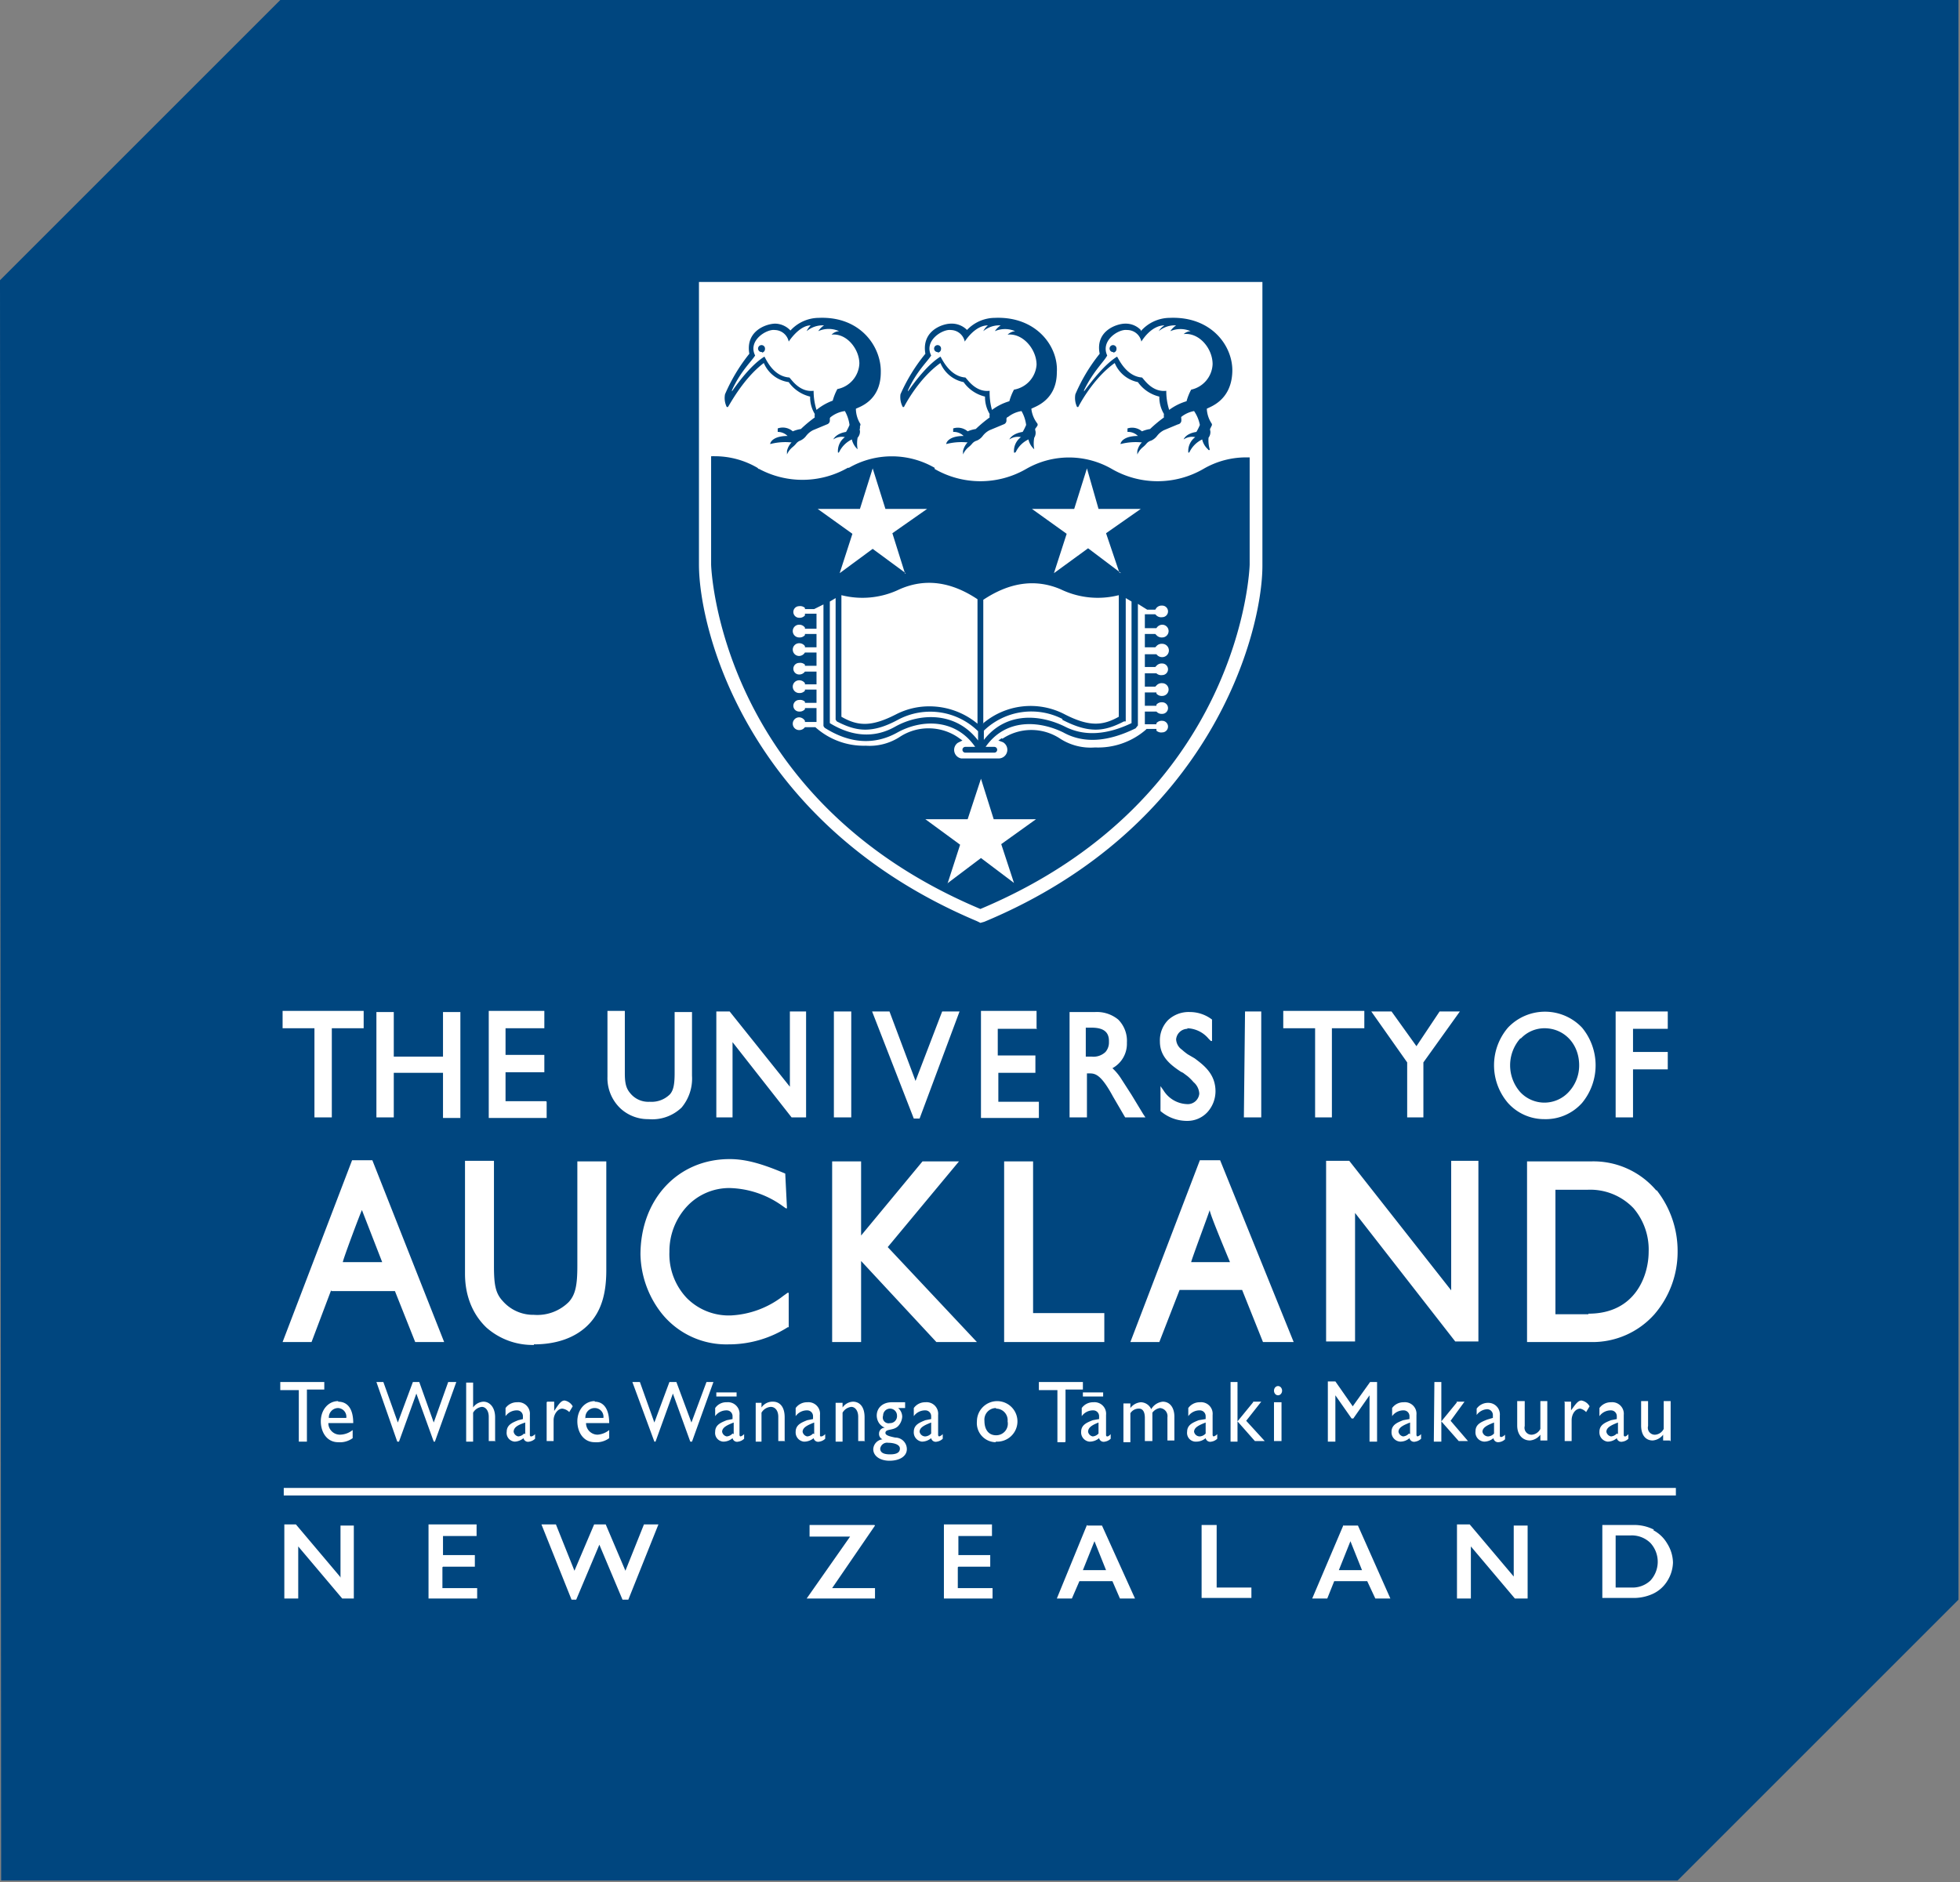 <?xml version="1.0" encoding="UTF-8" standalone="no"?>
<svg
   xmlns:dc="http://purl.org/dc/elements/1.1/"
   xmlns:cc="http://creativecommons.org/ns#"
   xmlns:rdf="http://www.w3.org/1999/02/22-rdf-syntax-ns#"
   xmlns:svg="http://www.w3.org/2000/svg"
   xmlns="http://www.w3.org/2000/svg"
   id="svg8"
   version="1.1"
   viewBox="0 0 338.465 325.065">
<rect x="0" y="0" width="338.465" height="325.065" fill="#808080" stroke="none"/>
<path fill="#00467f" d="M0 48.4L48.4 0h289.8v276.3l-48.5 48.5H.2L0 48.4"></path><path fill="#fff" d="M51.6 249H53v-9h3v-1.3h-7.6v1.4h3.2v9m6.8-7.1c-1.7 0-3 1.5-3 3.5 0 1.8 1 3.6 3 3.6a3.7 3.7 0 0 0 2.5-.7V247a3.6 3.6 0 0 1-2.2.8 2 2 0 0 1-2-2H61c0-2.5-1-3.7-2.6-3.7zm-1.6 3a1.6 1.6 0 0 1 1.6-1.8 1.5 1.5 0 0 1 1.4 1.7h-3zm15.7-6.3h-1.2l-2.6 7-2.5-7H65l3.6 10.3h.3l3-8.3 3 8.3h.2l3.7-10.3h-1.4l-2.5 7-2.5-7M85.5 249v-4.2c0-1.8-1-2.7-2-2.7a2.3 2.3 0 0 0-1.8 1v-4.3h-1.2V249h1.2v-5a2 2 0 0 1 1.5-1c.7 0 1.2.7 1.2 1.7v4.2h1.2zm4-3.7c-1 .4-2 .8-2 2a1.5 1.5 0 0 0 1.4 1.7 2.5 2.5 0 0 0 1.5-.6.8.8 0 0 0 1 .6 1.8 1.8 0 0 0 1-.5v-.8a1.3 1.3 0 0 1-.6.4c-.2 0-.3 0-.3-.3v-3.4a2 2 0 0 0-2.2-2.2 2.4 2.4 0 0 0-2 1v1.4a2.4 2.4 0 0 1 2-1 1 1 0 0 1 1 1v.5zm1 2.3a1.5 1.5 0 0 1-1 .5 1 1 0 0 1-.8-.8c0-.8.8-1.2 2-1.6v2zm3.9-5.4v6.7h1.2v-3.6c0-1 .7-2 1.5-2a2 2 0 0 1 1.2.6l.6-1a2 2 0 0 0-1.4-1c-.6 0-1 .6-1.8 1.8v-1.6h-1.2zm8.3-.2c-1.7 0-3 1.5-3 3.5 0 1.8 1 3.6 3 3.6a3.7 3.7 0 0 0 2.5-.7V247a3.6 3.6 0 0 1-2 .8 2 2 0 0 1-2-2h4c0-2.5-1-3.7-2.5-3.7zm-1.6 3a1.6 1.6 0 0 1 1.7-1.8 1.5 1.5 0 0 1 1.4 1.7h-3zm15.7-6.3h-1.2l-2.6 7-2.5-7h-1.3L113 249h.2l3-8.3 3 8.3h.3l3.7-10.3H122l-2.6 7-2.6-7m8.7 6.6c-1 .4-2 .8-2 2a1.5 1.5 0 0 0 1.4 1.7 2.4 2.4 0 0 0 1.6-.6.8.8 0 0 0 1 .6 1.8 1.8 0 0 0 1-.5v-.8a1.4 1.4 0 0 1-.6.4s-.2 0-.2-.3v-3.4a2 2 0 0 0-2.2-2.2 2.3 2.3 0 0 0-2 1v1.4a2.4 2.4 0 0 1 2-1 1 1 0 0 1 1 1v.5zm1 2.3a1.5 1.5 0 0 1-1 .5 1 1 0 0 1-.8-.8c0-.8 1-1.2 2-1.6v2zm9 1.4v-4.2c0-2-1-2.7-2-2.7a2.3 2.3 0 0 0-2 1v-.8h-1v6.7h1v-5a2 2 0 0 1 1.6-1c.8 0 1.3.7 1.3 1.7v4.2h1.2zm3.9-3.7c-1 .4-2 .8-2 2a1.6 1.6 0 0 0 1.4 1.7 2.5 2.5 0 0 0 1.7-.6.8.8 0 0 0 1 .6 1.8 1.8 0 0 0 1-.5v-.8a1.4 1.4 0 0 1-.6.4c-.3 0-.3 0-.3-.3v-3.4a2 2 0 0 0-2.2-2.2 2.4 2.4 0 0 0-2 1v1.4a2.4 2.4 0 0 1 2-1 1 1 0 0 1 1 1v.5zm1 2.3a1.5 1.5 0 0 1-1 .5 1 1 0 0 1-.8-.8c0-.8 1-1.2 2-1.6v2zm8.9 1.4v-4.2c0-2-1-2.7-2-2.7a2.3 2.3 0 0 0-1.8 1v-.8h-1.2v6.7h1.2v-5a2 2 0 0 1 1.5-1c.7 0 1.2.7 1.2 1.7v4.2h1.2zm7.3-6.8H154c-1.6 0-2.6 1-2.6 2.3a2.4 2.4 0 0 0 .4 1.3 2.3 2.3 0 0 0 1 .8 1 1 0 0 0-1 1 1 1 0 0 0 .6 1 1.8 1.8 0 0 0-1.6 1.7c0 1.2 1.2 2 2.8 2 1.8 0 3-.8 3-2a2 2 0 0 0-2-2c-1-.2-1.7-.4-1.7-.8 0-.8 1.5-.3 2.3-1.3a2.6 2.6 0 0 0 .6-1.5 2 2 0 0 0-.7-1.5h1.2v-1zm-3.2 7c.7 0 2 .2 2 1 0 .7-.6 1-1.7 1s-1.7-.3-1.7-1a1.2 1.2 0 0 1 1.4-1zm.3-3.4a1 1 0 0 1-1.2-1.3 1.2 1.2 0 0 1 1.2-1.2 1.2 1.2 0 0 1 1.2 1.2 1.2 1.2 0 0 1-1.3 1.3zm6.1-.5c-1 .4-2 .8-2 2a1.6 1.6 0 0 0 1.4 1.7 2.5 2.5 0 0 0 1.6-.6.8.8 0 0 0 1 .6 1.8 1.8 0 0 0 1-.5v-.8a1.4 1.4 0 0 1-.6.4s-.2 0-.2-.3v-3.4a2 2 0 0 0-2.2-2.2 2.4 2.4 0 0 0-2 1v1.4a2.4 2.4 0 0 1 2-1 1 1 0 0 1 1 1v.5zm1 2.3a1.5 1.5 0 0 1-1 .5 1 1 0 0 1-1-.8c0-.8 1-1.2 2-1.6v2zM172 249a3.5 3.5 0 1 0-3.3-3.5 3.3 3.3 0 0 0 3.2 3.6zm0-5.7a2 2 0 0 1 2 2.2 2 2 0 0 1-2 2.4c-1.3 0-2-1-2-2.5a2 2 0 0 1 2-2.2zm12 5.7v-9h3v-1.3h-7.6v1.4h3.2v9h1.3m4.8-3.8c-1 .4-2 .8-2 2a1.6 1.6 0 0 0 1.4 1.7 2.5 2.5 0 0 0 1.7-.6.8.8 0 0 0 1 .6 1.8 1.8 0 0 0 1-.5v-.8a1.4 1.4 0 0 1-.5.4c-.2 0-.3 0-.3-.3v-3.4a2 2 0 0 0-2.2-2.2 2.4 2.4 0 0 0-2 1v1.4a2.4 2.4 0 0 1 2-1 1 1 0 0 1 1 1v.5zm1 2.3a1.5 1.5 0 0 1-1 .5 1 1 0 0 1-.8-.8c0-.8.8-1.2 1.8-1.6v2zm13.1 1.4v-4.3c0-1.6-.8-2.6-2-2.6a2.6 2.6 0 0 0-2 1.3 2 2 0 0 0-1.8-1.2 2.5 2.5 0 0 0-1.8 1v-.8H194v6.7h1.2v-5a1.7 1.7 0 0 1 1.5-.8c.6 0 1 .5 1 1.6v4h1.3V244a2 2 0 0 1 1.3-.8 1.4 1.4 0 0 1 1.3 1.6v4h1.2zm4.2-3.7c-1 .4-2 .8-2 2a1.5 1.5 0 0 0 1.6 1.7 2.5 2.5 0 0 0 1.6-.6.8.8 0 0 0 1 .6 1.8 1.8 0 0 0 1-.5v-.8a1.4 1.4 0 0 1-.6.4s-.2 0-.2-.3v-3.4a2 2 0 0 0-2.2-2.2 2.4 2.4 0 0 0-2 1v1.4a2.4 2.4 0 0 1 2-1 1 1 0 0 1 1 1v.5zm1.2 2.3a1.5 1.5 0 0 1-1 .5 1 1 0 0 1-1-.8c0-.8 1-1.2 2-1.6v2zm8.2-5.4l-2.7 3.3 3 3.4h1.7l-3.2-3.5 2.6-3.3h-1.4m-3.9-3.4h1.2V249h-1.2z"></path><ellipse cx="220.7" cy="240.2" rx=".7" ry=".8" fill="#fff"></ellipse><path fill="#fff" d="M220 242.2h1.3v6.7H220zm17.8 6.8v-10.3h-1.2l-3 4.2-3-4.3h-1.3V249h1.3v-8l2.8 4h.3l2.8-4v8h1.3m4.5-3.7c-1 .4-2 .8-2 2a1.6 1.6 0 0 0 1.5 1.7 2.4 2.4 0 0 0 1.6-.6.8.8 0 0 0 1 .6 1.8 1.8 0 0 0 1-.5v-.8a1.4 1.4 0 0 1-.6.4s-.2 0-.2-.3v-3.4a2 2 0 0 0-2.2-2.2 2.4 2.4 0 0 0-2 1v1.4a2.4 2.4 0 0 1 2-1 1 1 0 0 1 1 1v.5zm1 2.3a1.5 1.5 0 0 1-1 .5 1 1 0 0 1-.8-.8c0-.8 1-1.2 2-1.6v2zm8.3-5.4l-2.7 3.3 3 3.4h1.6l-3-3.5 2.4-3.3h-1.4m-3.8-3.4h1.2V249h-1.3zm7.3 4.3v1.4a2.4 2.4 0 0 1 1.8-1 1 1 0 0 1 1 1v.5l-1 .3c-1 .4-2 .8-2 2a1.6 1.6 0 0 0 1.5 1.8 2.5 2.5 0 0 0 1.6-.6.8.8 0 0 0 .8.7 1.8 1.8 0 0 0 1.2-.5v-.8a1.4 1.4 0 0 1-.6.4c-.2 0-.3 0-.3-.3v-3.4a2 2 0 0 0-2-2.2 2.4 2.4 0 0 0-2 1zm3 4.6a1.5 1.5 0 0 1-1 .5 1 1 0 0 1-1-.8c0-.8 1-1.2 2-1.6v2zm9.2 1.4v-7H266v4.8a1.8 1.8 0 0 1-1.4 1 1.2 1.2 0 0 1-1.3-1.5V242H262v4.2c0 1.7 1 2.6 2.2 2.6a2.5 2.5 0 0 0 1.8-1v1h1.2zm3-6.8v6.7h1.2v-3.6c0-1 .6-2 1.5-2a2 2 0 0 1 1 .6l.6-1a2 2 0 0 0-1.4-1c-.6 0-1 .6-1.8 1.7v-1.5h-1.2zm8 3.1c-1 .4-2 .8-2 2a1.6 1.6 0 0 0 1.4 1.7 2.4 2.4 0 0 0 1.6-.6.8.8 0 0 0 1 .6 1.8 1.8 0 0 0 1-.5v-.8a1.4 1.4 0 0 1-.5.4c-.2 0-.3 0-.3-.3v-3.4a2 2 0 0 0-2.2-2.2 2.4 2.4 0 0 0-2 1v1.4a2.4 2.4 0 0 1 2-1 1 1 0 0 1 1 1v.5zm1 2.3a1.5 1.5 0 0 1-1 .5 1 1 0 0 1-.8-.8c0-.8 1-1.2 2-1.6v2zm9.3 1.4v-7h-1.2v4.8a1.8 1.8 0 0 1-1.4 1 1.2 1.2 0 0 1-1.3-1.5V242h-1.2v4.2c0 1.7.8 2.6 2 2.6a2.5 2.5 0 0 0 1.8-1v1h1.2zm-164.8-8.5h3.5v.7h-3.5zm63.3 0h3.5v.7H187zm-92.7-50.3h-7v-5H94v-3h-6.7v-4.6H94v-3h-9.6v18.5h10v-2.8m84.6-12.7v-3h-9.6v18.5h10v-2.8h-7v-5h6.4v-3h-6.5v-4.6h6.8M68 185.3h8.5v7.8h3v-18.3h-3v7.7H68v-7.7h-3V193h3v-7.7m44 8a7.3 7.3 0 0 0 5.7-2 7.8 7.8 0 0 0 1.8-5.5v-11h-3v10.5c0 2-.2 3-.8 3.7a4.5 4.5 0 0 1-3.5 1.3 4 4 0 0 1-3.3-1.4c-.7-.8-1-1.6-1-3.5v-10.8h-3V186a7.2 7.2 0 0 0 2.3 5.5 7 7 0 0 0 4.8 1.8zm27.2-.3v-18.3h-2.8v13l-10.4-13h-2.3V193h2.8v-13l10.2 13h2.5zm26.5-18.3h-3l-4.6 12-4.5-12h-3l7.2 18.5h1zm28.6 18.3h3.5l-.4-.6-2-3.3-1.8-2.8a9.2 9.2 0 0 0-1.5-1.8 4.8 4.8 0 0 0 2.5-4.4 5.2 5.2 0 0 0-1.5-4 5.8 5.8 0 0 0-4-1.3h-4.4V193h3v-7.6h.5c1 0 2 .3 4 4zm-2.8-13a2.5 2.5 0 0 1-.6 1.7 3 3 0 0 1-2.4.8h-1v-5h1c2 0 3 .7 3 2.3zm13.5-2.4a5 5 0 0 1 3.7 1.8l.4.4h.2v-3.7a6.3 6.3 0 0 0-3.8-1.3 5.2 5.2 0 0 0-3.8 1.4 5 5 0 0 0-1.4 3.7c0 2.6 1.8 4 3.6 5.2l.4.2.8.6a8.7 8.7 0 0 1 1 1 2.8 2.8 0 0 1 1 2 2 2 0 0 1-2.2 1.8 5 5 0 0 1-4-2.4l-.5-.7v-.2 4.5a7 7 0 0 0 4.7 1.7 4.7 4.7 0 0 0 3.4-1.5 5.4 5.4 0 0 0 1.4-3.6c0-3-2-4.5-3.6-5.7l-1.2-.7a10.3 10.3 0 0 1-1-.8 2.3 2.3 0 0 1-1-1.8 2 2 0 0 1 2-1.8zm38 15.4h2.8v-9.5l6.3-8.8h-3.5l-4 6-4.3-6h-3.5l6.2 8.8v9.6zm-99-18.3h3V193h-3zm71 0h2.8V193h-3zM54.3 193h3v-15.4h5.5v-3h-14v3h5.5V193m172.7 0h3v-15.4h5.6v-3h-14v3h5.5V193m54.9-8.3h6v-3h-6v-4h6v-3h-9V193h3v-8.3m-15.3 8.6a8.4 8.4 0 0 0 6.5-2.8 10.2 10.2 0 0 0 0-13 8.8 8.8 0 0 0-12.8 0 10 10 0 0 0 0 13 8.4 8.4 0 0 0 6.3 2.8zm-4-14a5.6 5.6 0 0 1 4-1.7c3.4 0 6 2.7 6 6.4a6.7 6.7 0 0 1-1.8 4.6 5.7 5.7 0 0 1-8.4 0 7 7 0 0 1 0-9.2zm-52 21.1h-3.5l-12 31.4h5l3.5-9h10.8l3.6 9h5.3zm-5 17.6c0-.3 3-8.3 3.2-9 0 .7 3.4 8.7 3.5 9h-7zm-15 8.8h-12.3v-26.2h-5v31.2h17.3v-5M57.2 223h11l3.5 8.8h5l-12.4-31.4h-3.5l-12 31.4h5l3.4-9zm5.3-14l3.5 9h-6.8c0-.4 3-8.4 3.3-9zm73.7 20.3v-6h-.2l-.7.5a16 16 0 0 1-9 3.4 10.2 10.2 0 0 1-7.7-3 11 11 0 0 1-3-8 11.4 11.4 0 0 1 3-7.8 10 10 0 0 1 7.4-3.2 16.3 16.3 0 0 1 9 3l.7.5h.2l-.3-6c-4-1.7-6.8-2.5-9.6-2.5-9 0-15.4 7-15.4 16.5a17 17 0 0 0 3.7 10.2 14.3 14.3 0 0 0 11.5 5.3 19 19 0 0 0 10.3-3zm17.1-13.9l12.3-14.8h-6.3l-10.6 12.8v-12.8h-5v31.2h5v-14l13 14h7zm132.7-9.8a14.2 14.2 0 0 0-11.3-5h-11v31.2h11a14.3 14.3 0 0 0 11-4.8 16.5 16.5 0 0 0 4-10.8 17 17 0 0 0-3.6-10.6zM274.3 227h-5.7v-21.5h5.5a10.3 10.3 0 0 1 8 3.2 11 11 0 0 1 2.6 7.5c0 4-2.2 10.7-10.4 10.7zm-182.1 5.2c4 0 7.3-1.2 9.5-3.5s3-5.4 3-9.3v-18.8h-5v18c0 3.3-.3 5-1.5 6.3a7.7 7.7 0 0 1-6 2.2 7 7 0 0 1-5.4-2.4c-1.2-1.3-1.5-2.7-1.5-6v-18.2h-5V220c0 3.8 1.3 7 3.7 9.3a12 12 0 0 0 8.2 3zm158.5-9.2L233 200.5h-4v31.2h5v-22.2l17.3 22.2h4v-31.2h-4.7V223zm-192 49.3l-7.6-9h-2v12.8h2.4v-9l7.6 9h2v-12.6h-2.3v9m17.7-1.9H82v-2h-5.5v-3.3h5.8v-2H74v12.8h8.4v-1.8h-6v-3.6m31.6.6l-3.4-8h-2l-3.4 8-3.2-8h-2.5l5.2 13h.8l4-9.5 4 9.5h1l5.2-13h-2.5l-3.2 8m43-7.9h-11.2v2h7l-7.5 10.7h11.8v-1.8h-7.4l7.4-10.8m14.4 7.1h5.5v-2h-5.5v-3.3h5.8v-2H163v12.8h8.4v-1.8h-6v-3.6m22.3-7.3l-5.2 12.7h2.6l1.3-3h5.7l1.3 3h2.6l-5.7-12.6h-2.5zm-.7 7.8l2-5 2 5h-4zm23-7.8h-2.5V276h8.6v-1.8h-6v-10.8m21.9 0l-5.4 12.7h2.6l1.2-3h5.7l1.4 3h2.6l-5.6-12.6h-2.6zm-.8 7.8l2-5 2 5h-4zm30.2 1.1l-7.6-9h-2.2v12.8h2.4v-9l7.6 9h2.2v-12.6h-2.4v9m24.2-8.3a7.5 7.5 0 0 0-3.6-.8h-5.3V276h5.2a8 8 0 0 0 3.5-.7 5.8 5.8 0 0 0 2.5-2.2 6.3 6.3 0 0 0 1-3.2 6.4 6.4 0 0 0-1-3.3 6 6 0 0 0-2.4-2.3zm-.6 8.8a4.5 4.5 0 0 1-3.3 1.2H279v-9h2.6a4.6 4.6 0 0 1 3.4 1.3 4.8 4.8 0 0 1 0 6.5zM49 257h240.4v1.3H49zm71.7-208.5v49c0 11.6 8.6 45 48 61.6l.6.3.7-.2c39.3-16.4 48-50 48-61.5v-49h-97.3z"></path><path d="M131 81l-.2-.2a14.6 14.6 0 0 0-7.4-2 4 4 0 0 0-.4 0h-.2v18.7c0 .4 1.3 40.5 46.5 59.5 45.2-19 46.5-59 46.5-59.5V79h-.6a14.6 14.6 0 0 0-7.4 2 15.8 15.8 0 0 1-15.8 0 14.8 14.8 0 0 0-14.8 0 15.8 15.8 0 0 1-15.8 0v-.2a14.8 14.8 0 0 0-14.8 0h-.2a15.8 15.8 0 0 1-15.3.2z" fill="#00467f"></path><path d="M136.4 57.2a6.7 6.7 0 0 1 5-2.3c7.2-.3 10.8 5 10.7 9.4 0 5-3.8 6-4.3 6.3a5 5 0 0 0 .7 2.5.4.4 0 0 1 0 .5 3.4 3.4 0 0 1 0 .4.5.5 0 0 0 0 .4 1.6 1.6 0 0 1-.4 1.2 5.4 5.4 0 0 0 0 2c0 .2 0 .2 0 0a3.3 3.3 0 0 1-1-1.7 4.7 4.7 0 0 0-2.2 2.2s-.2.2-.2 0a3 3 0 0 1 1.2-2.6 2.6 2.6 0 0 0-2 .4s-.2 0 0 0c0 0 .4-1 2.2-1.3a8.8 8.8 0 0 0 .6-1.2 6.6 6.6 0 0 0-.8-2.4 5 5 0 0 0-2.4 1 .4.4 0 0 0-.2.3v.4a.7.7 0 0 1-.5.6l-2.4 1a3.5 3.5 0 0 0-1.2 1 2.6 2.6 0 0 1-1 .8 1.6 1.6 0 0 0-.7.5 4.3 4.3 0 0 1-.6.6 3.4 3.4 0 0 0-1 1.3s0 .2 0 0v-.6a3.2 3.2 0 0 1 .8-1.5.7.7 0 0 1-.2 0 10.3 10.3 0 0 0-3.5.3s-.2 0 0 0c0-.3.5-1.4 3-1.4a2.4 2.4 0 0 0-1.7-.7V74a2.6 2.6 0 0 1 2.6.5 6 6 0 0 1 1.4-.4 22.7 22.7 0 0 1 2.4-2 2 2 0 0 1 0-.6 5.5 5.5 0 0 1-.8-3 6.3 6.3 0 0 1-3.7-2.5 5.5 5.5 0 0 1-4.3-3.3c-3.6 2.7-6 7.4-6.2 7.6h-.2a3.5 3.5 0 0 1-.3-2.2 30.2 30.2 0 0 1 4.2-7c-.7-4 3-5.2 4.5-5.2a3.7 3.7 0 0 1 2.7 1.3z" fill="#00467f"></path><path d="M143.6 57.8a2 2 0 0 1 1.3-.6 4.4 4.4 0 0 0-3.6 0 3.6 3.6 0 0 1 1-1 4.3 4.3 0 0 0-3 1 3 3 0 0 1 .7-1c-2 0-3.8 2.8-3.8 2.8a2.5 2.5 0 0 0-2.4-2c-1.4-.2-4.7 1.8-3.4 4.4-.6 1-2.5 2.7-4 6v.2c1.4-2 3.5-4.7 5.6-6 .2.2 1.4 3.4 4.3 3.6.3.2 1.7 2.6 4.2 2.3a11 11 0 0 0 .5 3.3 9.6 9.6 0 0 1 2.8-1.6 9.5 9.5 0 0 1 .8-2 4.7 4.7 0 0 0 3.8-4.4c0-2.5-2.2-5.3-4.8-5zm-12 3a.6.6 0 1 1 .5-.5.6.6 0 0 1-.5.6z" fill="#fff"></path><path d="M166.8 57.2a6.7 6.7 0 0 1 5-2.3c7.2-.3 11 5 10.7 9.4 0 5-4 6-4.4 6.3a5 5 0 0 0 1 2.5.4.4 0 0 1 0 .5 3.2 3.2 0 0 1-.3.4.5.5 0 0 0 0 .4 1.6 1.6 0 0 1-.2 1.2 5.4 5.4 0 0 0 0 2c0 .2 0 .2 0 0a3.2 3.2 0 0 1-1-1.7 4.6 4.6 0 0 0-2.2 2.2s-.3.2-.3 0a3 3 0 0 1 1.2-2.6 2.6 2.6 0 0 0-2 .4s-.2 0 0 0c0 0 .4-1 2.3-1.3a9.3 9.3 0 0 0 .6-1.2 6.5 6.5 0 0 0-.8-2.4 5 5 0 0 0-2.3 1 .4.4 0 0 0-.3.3v.4a.7.7 0 0 1-.5.6l-2.4 1a3.4 3.4 0 0 0-1.2 1 2.6 2.6 0 0 1-1 .8 1.6 1.6 0 0 0-.8.5 4.2 4.2 0 0 1-.6.6 3.4 3.4 0 0 0-1 1.3s0 .2 0 0v-.6a3.2 3.2 0 0 1 .8-1.5.7.7 0 0 1-.2 0 10.3 10.3 0 0 0-3.5.3s-.2 0 0 0c0-.3.5-1.4 3-1.4a2.4 2.4 0 0 0-1.8-.7V74a2.6 2.6 0 0 1 2.5.5 6 6 0 0 1 1.4-.4 23.6 23.6 0 0 1 2.4-2 2 2 0 0 1 0-.6 5.6 5.6 0 0 1-.8-3 6.3 6.3 0 0 1-3.7-2.5 5.5 5.5 0 0 1-4-3.3c-3.8 2.7-6.2 7.4-6.3 7.6h-.2a3.6 3.6 0 0 1-.4-2.2 30.2 30.2 0 0 1 4.3-7c-.7-4 3-5.2 4.4-5.2A3.7 3.7 0 0 1 167 57z" fill="#00467f"></path><path d="M174 57.8a2.2 2.2 0 0 1 1.3-.6 4.4 4.4 0 0 0-3.5 0 3.6 3.6 0 0 1 1-1 4.3 4.3 0 0 0-3 1 3 3 0 0 1 .8-1c-2.3 0-4 2.8-4 2.8a2.5 2.5 0 0 0-2.4-2c-1.4-.2-4.7 1.8-3.4 4.4-.6 1-2.5 2.7-4 6a1 1 0 0 0 0 .2c1.4-2 3.5-4.7 5.6-6 .2.2 1.5 3.4 4.3 3.6.3.2 1.7 2.6 4.2 2.3a11 11 0 0 0 .4 3.3 9.5 9.5 0 0 1 3-1.5 9.7 9.7 0 0 1 .8-2A4.7 4.7 0 0 0 179 63c0-2.7-2.4-5.5-5-5.2zm-12 3a.6.6 0 1 1 .5-.5.6.6 0 0 1-.6.6z" fill="#fff"></path><path d="M197 57.2a6.7 6.7 0 0 1 5-2.3c7.3-.3 11 5 10.8 9.4-.2 5-4 6-4.4 6.3a5 5 0 0 0 .8 2.5.4.4 0 0 1 0 .5 3.2 3.2 0 0 1-.2.4.5.5 0 0 0 0 .4 1.6 1.6 0 0 1-.3 1.2 5.5 5.5 0 0 0 .2 2c0 .2-.2.2-.3 0a3.2 3.2 0 0 1-1-1.7 4.7 4.7 0 0 0-2.2 2.2s-.2.2-.2 0a3 3 0 0 1 1.2-2.6 2.6 2.6 0 0 0-2 .4s-.2 0 0 0c0 0 .3-1 2.2-1.3a9 9 0 0 0 .6-1.2 6.4 6.4 0 0 0-1-2.4 5 5 0 0 0-2.2 1 .4.4 0 0 0 0 .3v.4a.7.7 0 0 1-.6.6l-2.4 1a3.5 3.5 0 0 0-1.2 1 2.7 2.7 0 0 1-1 .8 1.6 1.6 0 0 0-.8.5 4.3 4.3 0 0 1-.6.6 3.4 3.4 0 0 0-1 1.3s0 .2 0 0a5.8 5.8 0 0 1 0-.6 3 3 0 0 1 .8-1.5.7.7 0 0 1-.2 0 10.3 10.3 0 0 0-3.5.3s-.2 0 0 0c0-.3.5-1.4 3-1.4a2.4 2.4 0 0 0-1.8-.7V74a2.6 2.6 0 0 1 2.5.5 6 6 0 0 1 1.4-.4 22.6 22.6 0 0 1 2.4-2 2 2 0 0 1 0-.6 5.6 5.6 0 0 1-.8-3 6.3 6.3 0 0 1-3.7-2.5 5.5 5.5 0 0 1-4-3.3c-3.8 2.7-6.2 7.4-6.3 7.6h-.2a3.6 3.6 0 0 1-.3-2.2 30 30 0 0 1 4.2-7c-.8-4 3-5.2 4.4-5.2A3.6 3.6 0 0 1 197 57z" fill="#00467f"></path><path d="M204.3 57.8a2 2 0 0 1 1.3-.6 4.4 4.4 0 0 0-3.5 0 3.6 3.6 0 0 1 1-1 4.3 4.3 0 0 0-3 1 2.8 2.8 0 0 1 1-1c-2.4 0-4 2.8-4 2.8a2.5 2.5 0 0 0-2.5-2c-1.4-.2-4.6 1.8-3.4 4.4-.5 1-2.4 2.7-4 6v.2c1.5-2 3.6-4.7 5.7-6 .2.2 1.5 3.4 4.3 3.6.3.2 1.7 2.6 4.2 2.3a10.7 10.7 0 0 0 .5 3.3 9.6 9.6 0 0 1 3-1.5 9.4 9.4 0 0 1 .8-2 4.7 4.7 0 0 0 3.7-4.4c0-2.7-2.3-5.5-5-5.2zm-12 3a.6.6 0 1 1 .5-.5.6.6 0 0 1-.6.6zM173 127.5l-.6.4.8.3a1.5 1.5 0 0 1-.7 2.8H166a1.5 1.5 0 0 1-.6-2.7l.8-.4-.7-.5a9 9 0 0 0-5-1.6 9 9 0 0 0-5 1.4 9.6 9.6 0 0 1-6 1.6 12.5 12.5 0 0 1-8.7-3.2H139a1.2 1.2 0 0 1-1 .5 1 1 0 1 1 0-2.2 1.2 1.2 0 0 1 1 .6v.2h2v-2.4h-2v.2a1.2 1.2 0 0 1-1 .4 1 1 0 1 1 0-2 1.2 1.2 0 0 1 1 .3v.2h2v-2.3h-2v.2a1.2 1.2 0 0 1-1 .4 1 1 0 1 1 0-2.2 1.2 1.2 0 0 1 1 .5v.2h2V116h-2a1.2 1.2 0 0 1-1 .5 1 1 0 1 1 0-2 1.2 1.2 0 0 1 1 .3v.2h2v-2.3h-2a1.2 1.2 0 0 1-1 .6 1 1 0 1 1 0-2.2 1.2 1.2 0 0 1 1 .5v.2h2v-2.3h-2v.2a1.2 1.2 0 0 1-1 .4 1 1 0 1 1 0-2.2 1.2 1.2 0 0 1 1 .5v.2h2V106h-2v.3a1.2 1.2 0 0 1-1 .4 1 1 0 1 1 0-2 1.2 1.2 0 0 1 1 .3v.2h1.6l1.6-.8v21l.2.3c4.4 2.8 8.7 3 12.6.8 4.2-2.3 10-2.4 13.4 2.5h-1.7a.5.5 0 0 0 0 1h5a.5.5 0 0 0 0-1h-1.5c3.5-5 9.3-4.5 13.4-2.5 3.6 2 7.8 1.6 12.5-.7l.4-.5v-21l1.6 1h1.4l.2-.3a1.2 1.2 0 0 1 1-.4 1 1 0 1 1 0 2 1.2 1.2 0 0 1-1-.3l-.2-.2h-1.8v2.4h2a1.2 1.2 0 0 1 1-.6 1 1 0 1 1 0 2.2 1.2 1.2 0 0 1-1-.4l-.2-.2h-1.8v2.3h1.8l.2-.2a1.2 1.2 0 0 1 1-.4 1 1 0 1 1 0 2.3 1.2 1.2 0 0 1-1-.5h-2v2.2h1.8l.2-.2a1.2 1.2 0 0 1 1-.4 1 1 0 1 1 0 2 1.2 1.2 0 0 1-1-.3h-2v2.3h1.8l.2-.2a1.2 1.2 0 0 1 1-.4 1 1 0 1 1 0 2.2 1.2 1.2 0 0 1-1-.4v-.2h-2v2.3h2v-.2a1.2 1.2 0 0 1 1-.4 1 1 0 1 1 0 2 1.2 1.2 0 0 1-1-.4h-2v2.2h2v-.2a1.2 1.2 0 0 1 1-.4 1 1 0 1 1 0 2 1.2 1.2 0 0 1-1-.3v-.3H198l-.2.2a12.6 12.6 0 0 1-8.7 3 9.7 9.7 0 0 1-6-1.5 9 9 0 0 0-10 0z" fill="#fff"></path><path d="M144.5 124.6c3.3 1.7 6 2.2 10.6-.3a11.8 11.8 0 0 1 13.8 2v1.6c-3.8-5-10-4.8-14.3-2.4-3.5 2-7.4 1.8-11.3-.6v-21l1-.6v21z" fill="#fff"></path><path d="M145.3 123.8v-21a14.7 14.7 0 0 0 10-1c4.5-2 9-1.3 13.5 1.7V125a13 13 0 0 0-8.3-3 12.5 12.5 0 0 0-5.8 1.4c-4.3 2.2-6.6 2-9.4.4zm38.1.5c4.8 2.5 7.4 2 10.7.3h.3v-21.3l1 .6v21c-4.2 2-8 2.3-11.3.7-4.3-2.2-10.3-2.8-14.2 2.2v-1.6a11.8 11.8 0 0 1 13.6-2z" fill="#fff"></path><path d="M169.8 125v-21.4c4.5-3 9-3.7 13.4-1.8a14.7 14.7 0 0 0 10 1v21c-2.7 1.5-5 1.8-9.3-.4a12.7 12.7 0 0 0-14.2 1.6zm23.8-26l-5.7-4.3L182 99l2.2-6.8-6-4.3h7.3l2.2-7 2 7h7.3l-6 4.2 2.3 6.8m-36.9.1l-5.7-4.2L145 99l2.2-6.8-6-4.3h7.3l2.2-7 2.2 7h7.2l-6 4.2 2.2 7m7.3 53.6l2.2-6.8-6-4.4h7.3l2.3-7 2.2 7h7.3l-6 4.3 2.2 6.7-5.7-4.3-5.7 4.3" fill="#fff"></path></svg>
